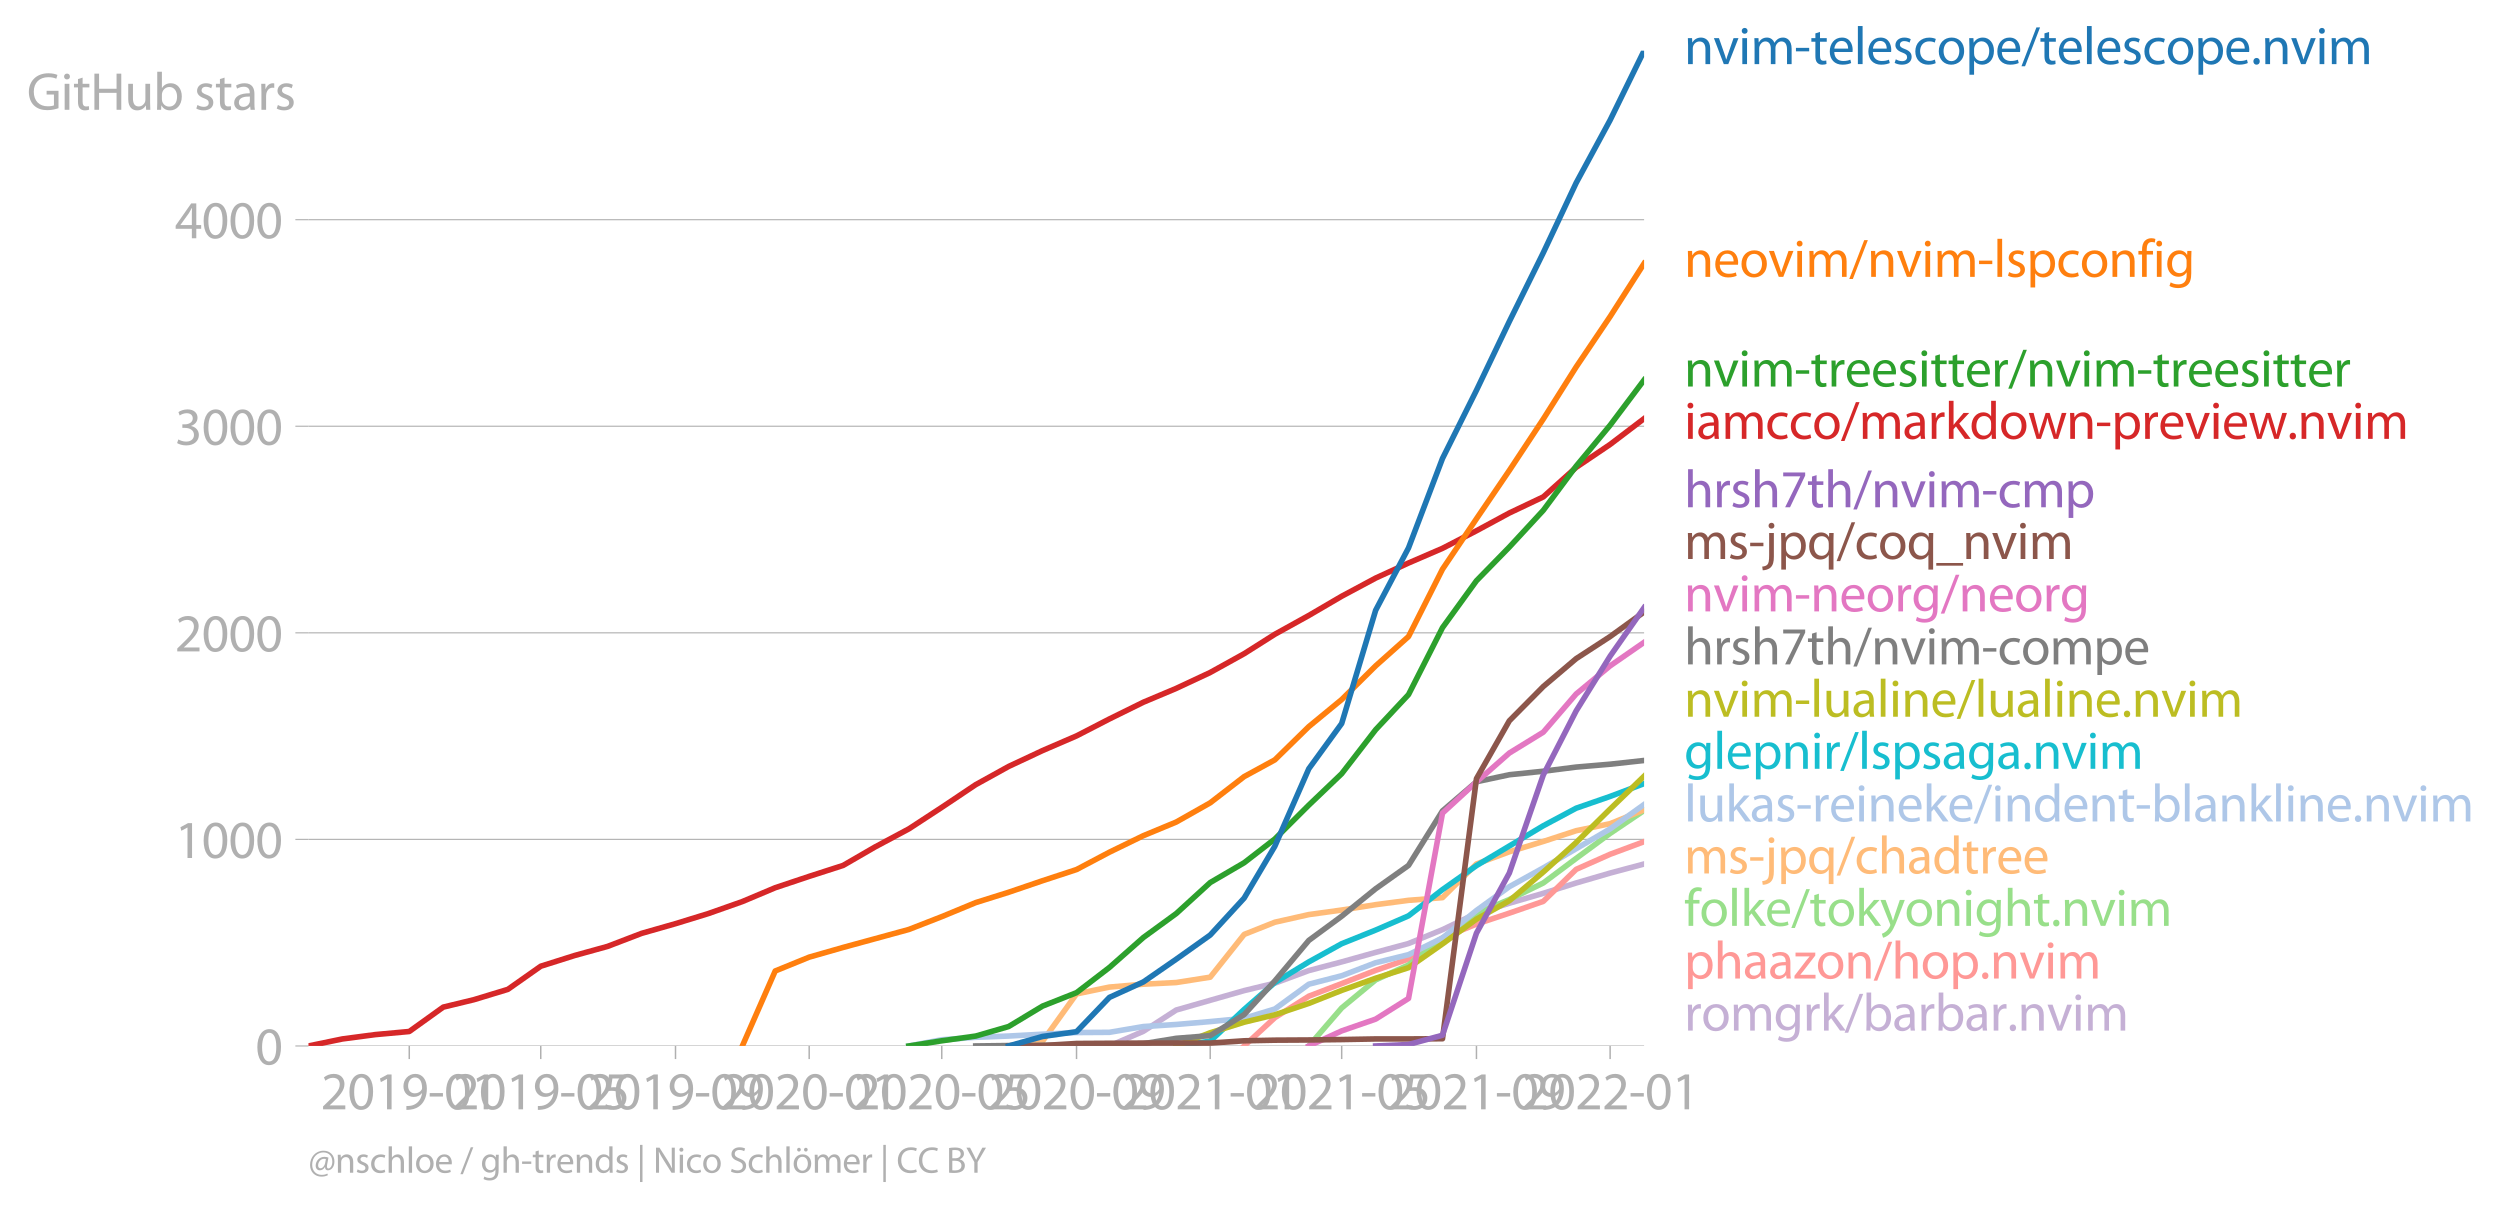 <?xml version="1.0" encoding="utf-8" standalone="no"?>
<!DOCTYPE svg PUBLIC "-//W3C//DTD SVG 1.1//EN"
  "http://www.w3.org/Graphics/SVG/1.1/DTD/svg11.dtd">
<svg xmlns:xlink="http://www.w3.org/1999/xlink" width="668.448pt" height="323.195pt" viewBox="0 0 668.448 323.195" xmlns="http://www.w3.org/2000/svg" version="1.1">
 <defs>
  <style type="text/css">*{stroke-linejoin: round; stroke-linecap: butt}</style>
 </defs>
 <g id="figure_1">
  <g id="patch_1">
   <path d="M 0 323.195 
L 668.448 323.195 
L 668.448 0 
L 0 0 
L 0 323.195 
z
" style="fill: none"/>
  </g>
  <g id="axes_1">
   <g id="patch_2">
    <path d="M 82.476 279.668 
L 439.596 279.668 
L 439.596 13.556 
L 82.476 13.556 
L 82.476 279.668 
z
" style="fill: none"/>
   </g>
   <g id="matplotlib.axis_1">
    <g id="xtick_1">
     <g id="line2d_1">
      <defs>
       <path id="m264165c7fa" d="M 0 0 
L 0 3.5 
" style="stroke: #b0b0b0; stroke-width: 0.4"/>
      </defs>
      <g>
       <use xlink:href="#m264165c7fa" x="109.429" y="279.668" style="fill: #b0b0b0; stroke: #b0b0b0; stroke-width: 0.4"/>
      </g>
     </g>
     <g id="text_1">
      <!-- 2019-01 -->
      <g style="fill: #b0b0b0" transform="translate(85.735 296.608)scale(0.14 -0.14)">
       <defs>
        <path id="MyriadPro-Regular-32" d="M 2944 0 
L 2944 467 
L 1075 467 
L 1075 480 
L 1408 787 
C 2285 1632 2842 2253 2842 3021 
C 2842 3616 2464 4230 1568 4230 
C 1088 4230 678 4051 390 3808 
L 570 3411 
C 762 3571 1075 3763 1453 3763 
C 2074 3763 2278 3373 2278 2950 
C 2272 2323 1792 1786 730 774 
L 288 346 
L 288 0 
L 2944 0 
z
" transform="scale(0.016)"/>
        <path id="MyriadPro-Regular-30" d="M 1677 4230 
C 832 4230 230 3462 230 2067 
C 243 691 794 -70 1606 -70 
C 2528 -70 3053 710 3053 2125 
C 3053 3450 2554 4230 1677 4230 
z
M 1645 3795 
C 2227 3795 2490 3123 2490 2099 
C 2490 1037 2214 365 1638 365 
C 1126 365 794 979 794 2061 
C 794 3194 1152 3795 1645 3795 
z
" transform="scale(0.016)"/>
        <path id="MyriadPro-Regular-31" d="M 1510 0 
L 2054 0 
L 2054 4160 
L 1574 4160 
L 666 3674 
L 774 3245 
L 1498 3635 
L 1510 3635 
L 1510 0 
z
" transform="scale(0.016)"/>
        <path id="MyriadPro-Regular-39" d="M 614 -64 
C 749 -70 928 -64 1133 -32 
C 1581 19 2022 211 2342 525 
C 2752 922 3059 1562 3059 2477 
C 3059 3539 2534 4230 1683 4230 
C 832 4230 262 3539 262 2752 
C 262 2042 742 1478 1491 1478 
C 1907 1478 2240 1645 2470 1926 
L 2490 1926 
C 2413 1434 2214 1069 1939 819 
C 1702 595 1395 461 1069 416 
C 877 397 736 384 614 397 
L 614 -64 
z
M 1638 3802 
C 2227 3802 2490 3258 2490 2547 
C 2490 2458 2470 2394 2438 2342 
C 2291 2093 1997 1907 1619 1907 
C 1133 1907 819 2272 819 2790 
C 819 3379 1158 3802 1632 3802 
L 1638 3802 
z
" transform="scale(0.016)"/>
        <path id="MyriadPro-Regular-2d" d="M 192 1939 
L 192 1523 
L 1773 1523 
L 1773 1939 
L 192 1939 
z
" transform="scale(0.016)"/>
       </defs>
       <use xlink:href="#MyriadPro-Regular-32"/>
       <use xlink:href="#MyriadPro-Regular-30" x="51.3"/>
       <use xlink:href="#MyriadPro-Regular-31" x="102.6"/>
       <use xlink:href="#MyriadPro-Regular-39" x="153.9"/>
       <use xlink:href="#MyriadPro-Regular-2d" x="205.2"/>
       <use xlink:href="#MyriadPro-Regular-30" x="235.9"/>
       <use xlink:href="#MyriadPro-Regular-31" x="287.2"/>
      </g>
     </g>
    </g>
    <g id="xtick_2">
     <g id="line2d_2">
      <g>
       <use xlink:href="#m264165c7fa" x="144.584" y="279.668" style="fill: #b0b0b0; stroke: #b0b0b0; stroke-width: 0.4"/>
      </g>
     </g>
     <g id="text_2">
      <!-- 2019-05 -->
      <g style="fill: #b0b0b0" transform="translate(120.89 296.608)scale(0.14 -0.14)">
       <defs>
        <path id="MyriadPro-Regular-35" d="M 2771 4160 
L 781 4160 
L 512 2163 
C 666 2182 851 2208 1088 2208 
C 1920 2208 2278 1824 2285 1286 
C 2285 730 1830 384 1299 384 
C 922 384 582 512 410 614 
L 269 186 
C 467 58 851 -70 1306 -70 
C 2208 -70 2854 538 2854 1350 
C 2854 1875 2586 2234 2259 2419 
C 2003 2573 1683 2643 1363 2643 
C 1210 2643 1120 2630 1024 2618 
L 1184 3686 
L 2771 3686 
L 2771 4160 
z
" transform="scale(0.016)"/>
       </defs>
       <use xlink:href="#MyriadPro-Regular-32"/>
       <use xlink:href="#MyriadPro-Regular-30" x="51.3"/>
       <use xlink:href="#MyriadPro-Regular-31" x="102.6"/>
       <use xlink:href="#MyriadPro-Regular-39" x="153.9"/>
       <use xlink:href="#MyriadPro-Regular-2d" x="205.2"/>
       <use xlink:href="#MyriadPro-Regular-30" x="235.9"/>
       <use xlink:href="#MyriadPro-Regular-35" x="287.2"/>
      </g>
     </g>
    </g>
    <g id="xtick_3">
     <g id="line2d_3">
      <g>
       <use xlink:href="#m264165c7fa" x="180.618" y="279.668" style="fill: #b0b0b0; stroke: #b0b0b0; stroke-width: 0.4"/>
      </g>
     </g>
     <g id="text_3">
      <!-- 2019-09 -->
      <g style="fill: #b0b0b0" transform="translate(156.924 296.608)scale(0.14 -0.14)">
       <use xlink:href="#MyriadPro-Regular-32"/>
       <use xlink:href="#MyriadPro-Regular-30" x="51.3"/>
       <use xlink:href="#MyriadPro-Regular-31" x="102.6"/>
       <use xlink:href="#MyriadPro-Regular-39" x="153.9"/>
       <use xlink:href="#MyriadPro-Regular-2d" x="205.2"/>
       <use xlink:href="#MyriadPro-Regular-30" x="235.9"/>
       <use xlink:href="#MyriadPro-Regular-39" x="287.2"/>
      </g>
     </g>
    </g>
    <g id="xtick_4">
     <g id="line2d_4">
      <g>
       <use xlink:href="#m264165c7fa" x="216.36" y="279.668" style="fill: #b0b0b0; stroke: #b0b0b0; stroke-width: 0.4"/>
      </g>
     </g>
     <g id="text_4">
      <!-- 2020-01 -->
      <g style="fill: #b0b0b0" transform="translate(192.666 296.608)scale(0.14 -0.14)">
       <use xlink:href="#MyriadPro-Regular-32"/>
       <use xlink:href="#MyriadPro-Regular-30" x="51.3"/>
       <use xlink:href="#MyriadPro-Regular-32" x="102.6"/>
       <use xlink:href="#MyriadPro-Regular-30" x="153.9"/>
       <use xlink:href="#MyriadPro-Regular-2d" x="205.2"/>
       <use xlink:href="#MyriadPro-Regular-30" x="235.9"/>
       <use xlink:href="#MyriadPro-Regular-31" x="287.2"/>
      </g>
     </g>
    </g>
    <g id="xtick_5">
     <g id="line2d_5">
      <g>
       <use xlink:href="#m264165c7fa" x="251.808" y="279.668" style="fill: #b0b0b0; stroke: #b0b0b0; stroke-width: 0.4"/>
      </g>
     </g>
     <g id="text_5">
      <!-- 2020-05 -->
      <g style="fill: #b0b0b0" transform="translate(228.114 296.608)scale(0.14 -0.14)">
       <use xlink:href="#MyriadPro-Regular-32"/>
       <use xlink:href="#MyriadPro-Regular-30" x="51.3"/>
       <use xlink:href="#MyriadPro-Regular-32" x="102.6"/>
       <use xlink:href="#MyriadPro-Regular-30" x="153.9"/>
       <use xlink:href="#MyriadPro-Regular-2d" x="205.2"/>
       <use xlink:href="#MyriadPro-Regular-30" x="235.9"/>
       <use xlink:href="#MyriadPro-Regular-35" x="287.2"/>
      </g>
     </g>
    </g>
    <g id="xtick_6">
     <g id="line2d_6">
      <g>
       <use xlink:href="#m264165c7fa" x="287.842" y="279.668" style="fill: #b0b0b0; stroke: #b0b0b0; stroke-width: 0.4"/>
      </g>
     </g>
     <g id="text_6">
      <!-- 2020-09 -->
      <g style="fill: #b0b0b0" transform="translate(264.148 296.608)scale(0.14 -0.14)">
       <use xlink:href="#MyriadPro-Regular-32"/>
       <use xlink:href="#MyriadPro-Regular-30" x="51.3"/>
       <use xlink:href="#MyriadPro-Regular-32" x="102.6"/>
       <use xlink:href="#MyriadPro-Regular-30" x="153.9"/>
       <use xlink:href="#MyriadPro-Regular-2d" x="205.2"/>
       <use xlink:href="#MyriadPro-Regular-30" x="235.9"/>
       <use xlink:href="#MyriadPro-Regular-39" x="287.2"/>
      </g>
     </g>
    </g>
    <g id="xtick_7">
     <g id="line2d_7">
      <g>
       <use xlink:href="#m264165c7fa" x="323.584" y="279.668" style="fill: #b0b0b0; stroke: #b0b0b0; stroke-width: 0.4"/>
      </g>
     </g>
     <g id="text_7">
      <!-- 2021-01 -->
      <g style="fill: #b0b0b0" transform="translate(299.89 296.608)scale(0.14 -0.14)">
       <use xlink:href="#MyriadPro-Regular-32"/>
       <use xlink:href="#MyriadPro-Regular-30" x="51.3"/>
       <use xlink:href="#MyriadPro-Regular-32" x="102.6"/>
       <use xlink:href="#MyriadPro-Regular-31" x="153.9"/>
       <use xlink:href="#MyriadPro-Regular-2d" x="205.2"/>
       <use xlink:href="#MyriadPro-Regular-30" x="235.9"/>
       <use xlink:href="#MyriadPro-Regular-31" x="287.2"/>
      </g>
     </g>
    </g>
    <g id="xtick_8">
     <g id="line2d_8">
      <g>
       <use xlink:href="#m264165c7fa" x="358.739" y="279.668" style="fill: #b0b0b0; stroke: #b0b0b0; stroke-width: 0.4"/>
      </g>
     </g>
     <g id="text_8">
      <!-- 2021-05 -->
      <g style="fill: #b0b0b0" transform="translate(335.045 296.608)scale(0.14 -0.14)">
       <use xlink:href="#MyriadPro-Regular-32"/>
       <use xlink:href="#MyriadPro-Regular-30" x="51.3"/>
       <use xlink:href="#MyriadPro-Regular-32" x="102.6"/>
       <use xlink:href="#MyriadPro-Regular-31" x="153.9"/>
       <use xlink:href="#MyriadPro-Regular-2d" x="205.2"/>
       <use xlink:href="#MyriadPro-Regular-30" x="235.9"/>
       <use xlink:href="#MyriadPro-Regular-35" x="287.2"/>
      </g>
     </g>
    </g>
    <g id="xtick_9">
     <g id="line2d_9">
      <g>
       <use xlink:href="#m264165c7fa" x="394.773" y="279.668" style="fill: #b0b0b0; stroke: #b0b0b0; stroke-width: 0.4"/>
      </g>
     </g>
     <g id="text_9">
      <!-- 2021-09 -->
      <g style="fill: #b0b0b0" transform="translate(371.079 296.608)scale(0.14 -0.14)">
       <use xlink:href="#MyriadPro-Regular-32"/>
       <use xlink:href="#MyriadPro-Regular-30" x="51.3"/>
       <use xlink:href="#MyriadPro-Regular-32" x="102.6"/>
       <use xlink:href="#MyriadPro-Regular-31" x="153.9"/>
       <use xlink:href="#MyriadPro-Regular-2d" x="205.2"/>
       <use xlink:href="#MyriadPro-Regular-30" x="235.9"/>
       <use xlink:href="#MyriadPro-Regular-39" x="287.2"/>
      </g>
     </g>
    </g>
    <g id="xtick_10">
     <g id="line2d_10">
      <g>
       <use xlink:href="#m264165c7fa" x="430.514" y="279.668" style="fill: #b0b0b0; stroke: #b0b0b0; stroke-width: 0.4"/>
      </g>
     </g>
     <g id="text_10">
      <!-- 2022-01 -->
      <g style="fill: #b0b0b0" transform="translate(406.821 296.608)scale(0.14 -0.14)">
       <use xlink:href="#MyriadPro-Regular-32"/>
       <use xlink:href="#MyriadPro-Regular-30" x="51.3"/>
       <use xlink:href="#MyriadPro-Regular-32" x="102.6"/>
       <use xlink:href="#MyriadPro-Regular-32" x="153.9"/>
       <use xlink:href="#MyriadPro-Regular-2d" x="205.2"/>
       <use xlink:href="#MyriadPro-Regular-30" x="235.9"/>
       <use xlink:href="#MyriadPro-Regular-31" x="287.2"/>
      </g>
     </g>
    </g>
   </g>
   <g id="matplotlib.axis_2">
    <g id="ytick_1">
     <g id="line2d_11">
      <path d="M 82.476 279.668 
L 439.596 279.668 
" clip-path="url(#p4c26567d13)" style="fill: none; stroke: #b0b0b0; stroke-width: 0.3; stroke-linecap: square"/>
     </g>
     <g id="line2d_12">
      <defs>
       <path id="m3cb95e23ea" d="M 0 0 
L -3.5 0 
" style="stroke: #b0b0b0; stroke-width: 0.3"/>
      </defs>
      <g>
       <use xlink:href="#m3cb95e23ea" x="82.476" y="279.668" style="fill: #b0b0b0; stroke: #b0b0b0; stroke-width: 0.3"/>
      </g>
     </g>
     <g id="text_11">
      <!-- 0 -->
      <g style="fill: #b0b0b0" transform="translate(68.295 284.638)scale(0.14 -0.14)">
       <use xlink:href="#MyriadPro-Regular-30"/>
      </g>
     </g>
    </g>
    <g id="ytick_2">
     <g id="line2d_13">
      <path d="M 82.476 224.435 
L 439.596 224.435 
" clip-path="url(#p4c26567d13)" style="fill: none; stroke: #b0b0b0; stroke-width: 0.3; stroke-linecap: square"/>
     </g>
     <g id="line2d_14">
      <g>
       <use xlink:href="#m3cb95e23ea" x="82.476" y="224.435" style="fill: #b0b0b0; stroke: #b0b0b0; stroke-width: 0.3"/>
      </g>
     </g>
     <g id="text_12">
      <!-- 1000 -->
      <g style="fill: #b0b0b0" transform="translate(46.75 229.405)scale(0.14 -0.14)">
       <use xlink:href="#MyriadPro-Regular-31"/>
       <use xlink:href="#MyriadPro-Regular-30" x="51.3"/>
       <use xlink:href="#MyriadPro-Regular-30" x="102.6"/>
       <use xlink:href="#MyriadPro-Regular-30" x="153.9"/>
      </g>
     </g>
    </g>
    <g id="ytick_3">
     <g id="line2d_15">
      <path d="M 82.476 169.202 
L 439.596 169.202 
" clip-path="url(#p4c26567d13)" style="fill: none; stroke: #b0b0b0; stroke-width: 0.3; stroke-linecap: square"/>
     </g>
     <g id="line2d_16">
      <g>
       <use xlink:href="#m3cb95e23ea" x="82.476" y="169.202" style="fill: #b0b0b0; stroke: #b0b0b0; stroke-width: 0.3"/>
      </g>
     </g>
     <g id="text_13">
      <!-- 2000 -->
      <g style="fill: #b0b0b0" transform="translate(46.75 174.172)scale(0.14 -0.14)">
       <use xlink:href="#MyriadPro-Regular-32"/>
       <use xlink:href="#MyriadPro-Regular-30" x="51.3"/>
       <use xlink:href="#MyriadPro-Regular-30" x="102.6"/>
       <use xlink:href="#MyriadPro-Regular-30" x="153.9"/>
      </g>
     </g>
    </g>
    <g id="ytick_4">
     <g id="line2d_17">
      <path d="M 82.476 113.969 
L 439.596 113.969 
" clip-path="url(#p4c26567d13)" style="fill: none; stroke: #b0b0b0; stroke-width: 0.3; stroke-linecap: square"/>
     </g>
     <g id="line2d_18">
      <g>
       <use xlink:href="#m3cb95e23ea" x="82.476" y="113.969" style="fill: #b0b0b0; stroke: #b0b0b0; stroke-width: 0.3"/>
      </g>
     </g>
     <g id="text_14">
      <!-- 3000 -->
      <g style="fill: #b0b0b0" transform="translate(46.75 118.939)scale(0.14 -0.14)">
       <defs>
        <path id="MyriadPro-Regular-33" d="M 269 211 
C 474 77 883 -70 1350 -70 
C 2349 -70 2867 512 2867 1178 
C 2867 1760 2451 2144 1939 2246 
L 1939 2259 
C 2451 2445 2707 2810 2707 3238 
C 2707 3744 2336 4230 1517 4230 
C 1069 4230 646 4070 429 3910 
L 576 3501 
C 755 3629 1075 3776 1408 3776 
C 1926 3776 2138 3482 2138 3149 
C 2138 2656 1619 2445 1210 2445 
L 896 2445 
L 896 2022 
L 1210 2022 
C 1754 2022 2278 1773 2285 1190 
C 2291 845 2067 384 1344 384 
C 954 384 582 544 422 646 
L 269 211 
z
" transform="scale(0.016)"/>
       </defs>
       <use xlink:href="#MyriadPro-Regular-33"/>
       <use xlink:href="#MyriadPro-Regular-30" x="51.3"/>
       <use xlink:href="#MyriadPro-Regular-30" x="102.6"/>
       <use xlink:href="#MyriadPro-Regular-30" x="153.9"/>
      </g>
     </g>
    </g>
    <g id="ytick_5">
     <g id="line2d_19">
      <path d="M 82.476 58.736 
L 439.596 58.736 
" clip-path="url(#p4c26567d13)" style="fill: none; stroke: #b0b0b0; stroke-width: 0.3; stroke-linecap: square"/>
     </g>
     <g id="line2d_20">
      <g>
       <use xlink:href="#m3cb95e23ea" x="82.476" y="58.736" style="fill: #b0b0b0; stroke: #b0b0b0; stroke-width: 0.3"/>
      </g>
     </g>
     <g id="text_15">
      <!-- 4000 -->
      <g style="fill: #b0b0b0" transform="translate(46.75 63.706)scale(0.14 -0.14)">
       <defs>
        <path id="MyriadPro-Regular-34" d="M 2560 0 
L 2560 1133 
L 3142 1133 
L 3142 1574 
L 2560 1574 
L 2560 4160 
L 1952 4160 
L 96 1504 
L 96 1133 
L 2029 1133 
L 2029 0 
L 2560 0 
z
M 666 1574 
L 666 1587 
L 1683 3002 
C 1798 3194 1901 3373 2029 3616 
L 2048 3616 
C 2035 3398 2029 3181 2029 2963 
L 2029 1574 
L 666 1574 
z
" transform="scale(0.016)"/>
       </defs>
       <use xlink:href="#MyriadPro-Regular-34"/>
       <use xlink:href="#MyriadPro-Regular-30" x="51.3"/>
       <use xlink:href="#MyriadPro-Regular-30" x="102.6"/>
       <use xlink:href="#MyriadPro-Regular-30" x="153.9"/>
      </g>
     </g>
    </g>
    <g id="text_16">
     <!-- GitHub stars -->
     <g style="fill: #b0b0b0" transform="translate(7.2 29.354)scale(0.14 -0.14)">
      <defs>
       <path id="MyriadPro-Regular-47" d="M 3770 2266 
L 2349 2266 
L 2349 1818 
L 3226 1818 
L 3226 531 
C 3098 467 2848 416 2483 416 
C 1478 416 819 1062 819 2157 
C 819 3238 1504 3891 2554 3891 
C 2989 3891 3277 3808 3507 3706 
L 3642 4160 
C 3456 4250 3066 4358 2566 4358 
C 1120 4358 237 3418 230 2131 
C 230 1459 461 883 832 525 
C 1254 122 1792 -45 2445 -45 
C 3027 -45 3520 102 3770 192 
L 3770 2266 
z
" transform="scale(0.016)"/>
       <path id="MyriadPro-Regular-69" d="M 1030 0 
L 1030 3098 
L 467 3098 
L 467 0 
L 1030 0 
z
M 749 4320 
C 544 4320 397 4166 397 3968 
C 397 3776 538 3622 736 3622 
C 960 3622 1101 3776 1094 3968 
C 1094 4166 960 4320 749 4320 
z
" transform="scale(0.016)"/>
       <path id="MyriadPro-Regular-74" d="M 595 3667 
L 595 3098 
L 115 3098 
L 115 2669 
L 595 2669 
L 595 979 
C 595 614 653 339 813 173 
C 947 19 1158 -70 1421 -70 
C 1638 -70 1811 -32 1920 13 
L 1894 435 
C 1811 410 1722 397 1568 397 
C 1254 397 1146 614 1146 998 
L 1146 2669 
L 1952 2669 
L 1952 3098 
L 1146 3098 
L 1146 3840 
L 595 3667 
z
" transform="scale(0.016)"/>
       <path id="MyriadPro-Regular-48" d="M 486 4314 
L 486 0 
L 1043 0 
L 1043 2022 
L 3130 2022 
L 3130 0 
L 3693 0 
L 3693 4314 
L 3130 4314 
L 3130 2509 
L 1043 2509 
L 1043 4314 
L 486 4314 
z
" transform="scale(0.016)"/>
       <path id="MyriadPro-Regular-75" d="M 3059 3098 
L 2496 3098 
L 2496 1197 
C 2496 1094 2477 992 2445 909 
C 2342 659 2080 397 1702 397 
C 1190 397 1011 794 1011 1382 
L 1011 3098 
L 448 3098 
L 448 1286 
C 448 198 1030 -70 1517 -70 
C 2067 -70 2394 256 2541 506 
L 2554 506 
L 2586 0 
L 3085 0 
C 3066 243 3059 525 3059 845 
L 3059 3098 
z
" transform="scale(0.016)"/>
       <path id="MyriadPro-Regular-62" d="M 467 800 
C 467 525 454 211 442 0 
L 928 0 
L 954 512 
L 973 512 
C 1203 102 1562 -70 2010 -70 
C 2701 -70 3398 480 3398 1587 
C 3405 2528 2861 3168 2093 3168 
C 1594 3168 1235 2944 1037 2598 
L 1024 2598 
L 1024 4544 
L 467 4544 
L 467 800 
z
M 1024 1798 
C 1024 1888 1043 1965 1056 2029 
C 1171 2458 1530 2720 1914 2720 
C 2515 2720 2835 2189 2835 1568 
C 2835 858 2483 378 1894 378 
C 1485 378 1158 646 1050 1037 
C 1037 1101 1024 1171 1024 1242 
L 1024 1798 
z
" transform="scale(0.016)"/>
       <path id="MyriadPro-Regular-20" transform="scale(0.016)"/>
       <path id="MyriadPro-Regular-73" d="M 250 147 
C 467 19 781 -70 1120 -70 
C 1856 -70 2278 320 2278 864 
C 2278 1325 2003 1594 1466 1798 
C 1062 1952 877 2067 877 2323 
C 877 2554 1062 2746 1395 2746 
C 1683 2746 1907 2643 2029 2566 
L 2170 2976 
C 1997 3078 1722 3168 1408 3168 
C 742 3168 339 2758 339 2259 
C 339 1888 602 1581 1158 1382 
C 1574 1229 1734 1082 1734 813 
C 1734 557 1542 352 1133 352 
C 851 352 557 467 390 576 
L 250 147 
z
" transform="scale(0.016)"/>
       <path id="MyriadPro-Regular-61" d="M 2643 1901 
C 2643 2522 2413 3168 1466 3168 
C 1075 3168 704 3059 448 2893 
L 576 2522 
C 794 2662 1094 2752 1382 2752 
C 2016 2752 2086 2291 2086 2035 
L 2086 1971 
C 890 1978 224 1568 224 819 
C 224 371 544 -70 1171 -70 
C 1613 -70 1946 147 2118 390 
L 2138 390 
L 2182 0 
L 2694 0 
C 2656 211 2643 474 2643 742 
L 2643 1901 
z
M 2099 1043 
C 2099 986 2086 922 2067 864 
C 1978 602 1722 346 1318 346 
C 1030 346 787 518 787 883 
C 787 1485 1485 1594 2099 1581 
L 2099 1043 
z
" transform="scale(0.016)"/>
       <path id="MyriadPro-Regular-72" d="M 467 0 
L 1024 0 
L 1024 1651 
C 1024 1747 1037 1837 1050 1914 
C 1126 2336 1408 2637 1805 2637 
C 1882 2637 1939 2630 1997 2618 
L 1997 3149 
C 1946 3162 1901 3168 1837 3168 
C 1459 3168 1120 2906 979 2490 
L 954 2490 
L 934 3098 
L 442 3098 
C 461 2810 467 2496 467 2131 
L 467 0 
z
" transform="scale(0.016)"/>
      </defs>
      <use xlink:href="#MyriadPro-Regular-47"/>
      <use xlink:href="#MyriadPro-Regular-69" x="64.6"/>
      <use xlink:href="#MyriadPro-Regular-74" x="88"/>
      <use xlink:href="#MyriadPro-Regular-48" x="121.1"/>
      <use xlink:href="#MyriadPro-Regular-75" x="186.3"/>
      <use xlink:href="#MyriadPro-Regular-62" x="241.4"/>
      <use xlink:href="#MyriadPro-Regular-20" x="298.3"/>
      <use xlink:href="#MyriadPro-Regular-73" x="319.5"/>
      <use xlink:href="#MyriadPro-Regular-74" x="359.1"/>
      <use xlink:href="#MyriadPro-Regular-61" x="392.2"/>
      <use xlink:href="#MyriadPro-Regular-72" x="440.4"/>
      <use xlink:href="#MyriadPro-Regular-73" x="473.1"/>
     </g>
    </g>
   </g>
   <g id="line2d_21">
    <path d="M 296.631 279.668 
L 305.713 275.746 
L 314.502 270.057 
L 323.584 267.461 
L 332.665 264.865 
L 340.868 262.877 
L 349.95 259.508 
L 358.739 257.188 
L 367.821 254.647 
L 376.61 252.272 
L 385.691 248.572 
L 394.773 244.208 
L 403.562 241.502 
L 412.644 238.851 
L 421.433 236.089 
L 430.514 233.438 
L 439.596 231.008 
" clip-path="url(#p4c26567d13)" style="fill: none; stroke: #c5b0d5; stroke-width: 1.5; stroke-linecap: square"/>
   </g>
   <g id="line2d_22">
    <path d="M 332.665 279.668 
L 340.868 272.101 
L 349.95 266.357 
L 358.739 262.987 
L 367.821 259.453 
L 376.61 256.415 
L 385.691 250.781 
L 394.773 247.08 
L 403.562 244.153 
L 412.644 241.005 
L 421.433 232.444 
L 430.514 228.412 
L 439.596 225.042 
" clip-path="url(#p4c26567d13)" style="fill: none; stroke: #ff9896; stroke-width: 1.5; stroke-linecap: square"/>
   </g>
   <g id="line2d_23">
    <path d="M 349.95 279.668 
L 358.739 269.505 
L 367.821 261.993 
L 376.61 258.016 
L 385.691 250.891 
L 394.773 244.208 
L 403.562 240.508 
L 412.644 236.089 
L 421.433 229.516 
L 430.514 222.833 
L 439.596 216.702 
" clip-path="url(#p4c26567d13)" style="fill: none; stroke: #98df8a; stroke-width: 1.5; stroke-linecap: square"/>
   </g>
   <g id="text_17">
    <!-- nvim-telescope/telescope.nvim -->
    <g style="fill: #1f77b4" transform="translate(450.31 17.14)scale(0.14 -0.14)">
     <defs>
      <path id="MyriadPro-Regular-6e" d="M 467 0 
L 1030 0 
L 1030 1862 
C 1030 1958 1043 2054 1069 2125 
C 1165 2438 1453 2701 1824 2701 
C 2355 2701 2541 2285 2541 1786 
L 2541 0 
L 3104 0 
L 3104 1850 
C 3104 2912 2438 3168 2010 3168 
C 1498 3168 1139 2880 986 2586 
L 973 2586 
L 941 3098 
L 442 3098 
C 461 2842 467 2579 467 2259 
L 467 0 
z
" transform="scale(0.016)"/>
      <path id="MyriadPro-Regular-76" d="M 83 3098 
L 1261 0 
L 1798 0 
L 3014 3098 
L 2426 3098 
L 1824 1357 
C 1722 1075 1632 819 1562 563 
L 1542 563 
C 1478 819 1395 1075 1293 1357 
L 685 3098 
L 83 3098 
z
" transform="scale(0.016)"/>
      <path id="MyriadPro-Regular-6d" d="M 467 0 
L 1018 0 
L 1018 1869 
C 1018 1965 1030 2061 1062 2144 
C 1152 2426 1408 2707 1760 2707 
C 2189 2707 2406 2349 2406 1856 
L 2406 0 
L 2957 0 
L 2957 1914 
C 2957 2016 2976 2118 3002 2195 
C 3098 2470 3347 2707 3667 2707 
C 4122 2707 4339 2349 4339 1754 
L 4339 0 
L 4890 0 
L 4890 1824 
C 4890 2899 4282 3168 3872 3168 
C 3578 3168 3373 3091 3187 2950 
C 3059 2854 2938 2720 2842 2547 
L 2829 2547 
C 2694 2912 2374 3168 1952 3168 
C 1440 3168 1152 2893 979 2598 
L 960 2598 
L 934 3098 
L 442 3098 
C 461 2842 467 2579 467 2259 
L 467 0 
z
" transform="scale(0.016)"/>
      <path id="MyriadPro-Regular-65" d="M 2957 1446 
C 2963 1504 2976 1594 2976 1709 
C 2976 2278 2707 3168 1696 3168 
C 794 3168 243 2432 243 1498 
C 243 563 813 -70 1766 -70 
C 2259 -70 2598 38 2797 128 
L 2701 531 
C 2490 442 2246 371 1843 371 
C 1280 371 794 685 781 1446 
L 2957 1446 
z
M 787 1850 
C 832 2240 1082 2765 1651 2765 
C 2285 2765 2438 2208 2432 1850 
L 787 1850 
z
" transform="scale(0.016)"/>
      <path id="MyriadPro-Regular-6c" d="M 467 0 
L 1030 0 
L 1030 4544 
L 467 4544 
L 467 0 
z
" transform="scale(0.016)"/>
      <path id="MyriadPro-Regular-63" d="M 2579 538 
C 2419 467 2208 384 1888 384 
C 1274 384 813 826 813 1542 
C 813 2189 1197 2714 1907 2714 
C 2214 2714 2426 2643 2560 2566 
L 2688 3002 
C 2534 3078 2240 3162 1907 3162 
C 896 3162 243 2470 243 1517 
C 243 570 851 -70 1786 -70 
C 2202 -70 2528 38 2675 115 
L 2579 538 
z
" transform="scale(0.016)"/>
      <path id="MyriadPro-Regular-6f" d="M 1779 3168 
C 922 3168 243 2560 243 1523 
C 243 544 890 -70 1728 -70 
C 2477 -70 3270 429 3270 1574 
C 3270 2522 2669 3168 1779 3168 
z
M 1766 2746 
C 2432 2746 2694 2080 2694 1555 
C 2694 858 2291 352 1754 352 
C 1203 352 813 864 813 1542 
C 813 2131 1101 2746 1766 2746 
z
" transform="scale(0.016)"/>
      <path id="MyriadPro-Regular-70" d="M 467 -1267 
L 1024 -1267 
L 1024 416 
L 1037 416 
C 1222 109 1581 -70 1990 -70 
C 2720 -70 3398 480 3398 1594 
C 3398 2534 2835 3168 2086 3168 
C 1581 3168 1216 2944 986 2566 
L 973 2566 
L 947 3098 
L 442 3098 
C 454 2803 467 2483 467 2086 
L 467 -1267 
z
M 1024 1792 
C 1024 1869 1043 1952 1062 2022 
C 1171 2445 1530 2720 1914 2720 
C 2509 2720 2835 2189 2835 1568 
C 2835 858 2490 371 1894 371 
C 1491 371 1152 640 1050 1030 
C 1037 1101 1024 1178 1024 1261 
L 1024 1792 
z
" transform="scale(0.016)"/>
      <path id="MyriadPro-Regular-2f" d="M 422 -256 
L 2214 4384 
L 1779 4384 
L -6 -256 
L 422 -256 
z
" transform="scale(0.016)"/>
      <path id="MyriadPro-Regular-2e" d="M 710 -70 
C 947 -70 1094 102 1094 333 
C 1094 570 941 736 717 736 
C 493 736 333 570 333 333 
C 333 102 486 -70 704 -70 
L 710 -70 
z
" transform="scale(0.016)"/>
     </defs>
     <use xlink:href="#MyriadPro-Regular-6e"/>
     <use xlink:href="#MyriadPro-Regular-76" x="55.5"/>
     <use xlink:href="#MyriadPro-Regular-69" x="103.6"/>
     <use xlink:href="#MyriadPro-Regular-6d" x="127"/>
     <use xlink:href="#MyriadPro-Regular-2d" x="210.4"/>
     <use xlink:href="#MyriadPro-Regular-74" x="241.1"/>
     <use xlink:href="#MyriadPro-Regular-65" x="274.2"/>
     <use xlink:href="#MyriadPro-Regular-6c" x="324.3"/>
     <use xlink:href="#MyriadPro-Regular-65" x="347.9"/>
     <use xlink:href="#MyriadPro-Regular-73" x="398"/>
     <use xlink:href="#MyriadPro-Regular-63" x="437.6"/>
     <use xlink:href="#MyriadPro-Regular-6f" x="482.4"/>
     <use xlink:href="#MyriadPro-Regular-70" x="537.3"/>
     <use xlink:href="#MyriadPro-Regular-65" x="594.2"/>
     <use xlink:href="#MyriadPro-Regular-2f" x="644.3"/>
     <use xlink:href="#MyriadPro-Regular-74" x="678.6"/>
     <use xlink:href="#MyriadPro-Regular-65" x="711.7"/>
     <use xlink:href="#MyriadPro-Regular-6c" x="761.8"/>
     <use xlink:href="#MyriadPro-Regular-65" x="785.4"/>
     <use xlink:href="#MyriadPro-Regular-73" x="835.5"/>
     <use xlink:href="#MyriadPro-Regular-63" x="875.1"/>
     <use xlink:href="#MyriadPro-Regular-6f" x="919.9"/>
     <use xlink:href="#MyriadPro-Regular-70" x="974.8"/>
     <use xlink:href="#MyriadPro-Regular-65" x="1031.7"/>
     <use xlink:href="#MyriadPro-Regular-2e" x="1081.8"/>
     <use xlink:href="#MyriadPro-Regular-6e" x="1102.5"/>
     <use xlink:href="#MyriadPro-Regular-76" x="1158"/>
     <use xlink:href="#MyriadPro-Regular-69" x="1206.1"/>
     <use xlink:href="#MyriadPro-Regular-6d" x="1229.5"/>
    </g>
   </g>
   <g id="text_18">
    <!-- neovim/nvim-lspconfig -->
    <g style="fill: #ff7f0e" transform="translate(450.31 74.029)scale(0.14 -0.14)">
     <defs>
      <path id="MyriadPro-Regular-66" d="M 1082 0 
L 1082 2669 
L 1830 2669 
L 1830 3098 
L 1082 3098 
L 1082 3264 
C 1082 3738 1203 4160 1683 4160 
C 1843 4160 1958 4128 2042 4090 
L 2118 4525 
C 2010 4570 1837 4614 1638 4614 
C 1376 4614 1094 4531 883 4326 
C 621 4077 525 3680 525 3245 
L 525 3098 
L 90 3098 
L 90 2669 
L 525 2669 
L 525 0 
L 1082 0 
z
" transform="scale(0.016)"/>
      <path id="MyriadPro-Regular-67" d="M 3110 2246 
C 3110 2624 3123 2874 3136 3098 
L 2643 3098 
L 2618 2630 
L 2605 2630 
C 2470 2886 2176 3168 1638 3168 
C 928 3168 243 2573 243 1523 
C 243 666 794 13 1562 13 
C 2042 13 2374 243 2547 531 
L 2560 531 
L 2560 186 
C 2560 -595 2138 -896 1562 -896 
C 1178 -896 858 -781 653 -653 
L 512 -1082 
C 762 -1248 1171 -1338 1542 -1338 
C 1933 -1338 2368 -1248 2669 -966 
C 2970 -698 3110 -262 3110 448 
L 3110 2246 
z
M 2554 1318 
C 2554 1222 2541 1114 2509 1018 
C 2387 659 2074 442 1728 442 
C 1120 442 813 947 813 1555 
C 813 2272 1197 2726 1734 2726 
C 2144 2726 2419 2458 2522 2131 
C 2547 2054 2554 1971 2554 1875 
L 2554 1318 
z
" transform="scale(0.016)"/>
     </defs>
     <use xlink:href="#MyriadPro-Regular-6e"/>
     <use xlink:href="#MyriadPro-Regular-65" x="55.5"/>
     <use xlink:href="#MyriadPro-Regular-6f" x="105.6"/>
     <use xlink:href="#MyriadPro-Regular-76" x="160.5"/>
     <use xlink:href="#MyriadPro-Regular-69" x="208.6"/>
     <use xlink:href="#MyriadPro-Regular-6d" x="232"/>
     <use xlink:href="#MyriadPro-Regular-2f" x="315.4"/>
     <use xlink:href="#MyriadPro-Regular-6e" x="349.7"/>
     <use xlink:href="#MyriadPro-Regular-76" x="405.2"/>
     <use xlink:href="#MyriadPro-Regular-69" x="453.3"/>
     <use xlink:href="#MyriadPro-Regular-6d" x="476.7"/>
     <use xlink:href="#MyriadPro-Regular-2d" x="560.1"/>
     <use xlink:href="#MyriadPro-Regular-6c" x="590.8"/>
     <use xlink:href="#MyriadPro-Regular-73" x="614.4"/>
     <use xlink:href="#MyriadPro-Regular-70" x="654"/>
     <use xlink:href="#MyriadPro-Regular-63" x="710.9"/>
     <use xlink:href="#MyriadPro-Regular-6f" x="755.7"/>
     <use xlink:href="#MyriadPro-Regular-6e" x="810.6"/>
     <use xlink:href="#MyriadPro-Regular-66" x="866.1"/>
     <use xlink:href="#MyriadPro-Regular-69" x="895.3"/>
     <use xlink:href="#MyriadPro-Regular-67" x="918.7"/>
    </g>
   </g>
   <g id="text_19">
    <!-- nvim-treesitter/nvim-treesitter -->
    <g style="fill: #2ca02c" transform="translate(450.31 103.345)scale(0.14 -0.14)">
     <use xlink:href="#MyriadPro-Regular-6e"/>
     <use xlink:href="#MyriadPro-Regular-76" x="55.5"/>
     <use xlink:href="#MyriadPro-Regular-69" x="103.6"/>
     <use xlink:href="#MyriadPro-Regular-6d" x="127"/>
     <use xlink:href="#MyriadPro-Regular-2d" x="210.4"/>
     <use xlink:href="#MyriadPro-Regular-74" x="241.1"/>
     <use xlink:href="#MyriadPro-Regular-72" x="274.2"/>
     <use xlink:href="#MyriadPro-Regular-65" x="306.9"/>
     <use xlink:href="#MyriadPro-Regular-65" x="357"/>
     <use xlink:href="#MyriadPro-Regular-73" x="407.1"/>
     <use xlink:href="#MyriadPro-Regular-69" x="446.7"/>
     <use xlink:href="#MyriadPro-Regular-74" x="470.1"/>
     <use xlink:href="#MyriadPro-Regular-74" x="503.2"/>
     <use xlink:href="#MyriadPro-Regular-65" x="536.3"/>
     <use xlink:href="#MyriadPro-Regular-72" x="586.4"/>
     <use xlink:href="#MyriadPro-Regular-2f" x="619.1"/>
     <use xlink:href="#MyriadPro-Regular-6e" x="653.4"/>
     <use xlink:href="#MyriadPro-Regular-76" x="708.9"/>
     <use xlink:href="#MyriadPro-Regular-69" x="757"/>
     <use xlink:href="#MyriadPro-Regular-6d" x="780.4"/>
     <use xlink:href="#MyriadPro-Regular-2d" x="863.8"/>
     <use xlink:href="#MyriadPro-Regular-74" x="894.5"/>
     <use xlink:href="#MyriadPro-Regular-72" x="927.6"/>
     <use xlink:href="#MyriadPro-Regular-65" x="960.3"/>
     <use xlink:href="#MyriadPro-Regular-65" x="1010.4"/>
     <use xlink:href="#MyriadPro-Regular-73" x="1060.5"/>
     <use xlink:href="#MyriadPro-Regular-69" x="1100.1"/>
     <use xlink:href="#MyriadPro-Regular-74" x="1123.5"/>
     <use xlink:href="#MyriadPro-Regular-74" x="1156.6"/>
     <use xlink:href="#MyriadPro-Regular-65" x="1189.7"/>
     <use xlink:href="#MyriadPro-Regular-72" x="1239.8"/>
    </g>
   </g>
   <g id="text_20">
    <!-- iamcco/markdown-preview.nvim -->
    <g style="fill: #d62728" transform="translate(450.31 117.345)scale(0.14 -0.14)">
     <defs>
      <path id="MyriadPro-Regular-6b" d="M 1024 4544 
L 467 4544 
L 467 0 
L 1024 0 
L 1024 1165 
L 1312 1485 
L 2381 0 
L 3066 0 
L 1702 1824 
L 2899 3098 
L 2221 3098 
L 1312 2029 
C 1222 1920 1114 1786 1037 1677 
L 1024 1677 
L 1024 4544 
z
" transform="scale(0.016)"/>
      <path id="MyriadPro-Regular-64" d="M 2579 4544 
L 2579 2694 
L 2566 2694 
C 2426 2944 2106 3168 1632 3168 
C 877 3168 237 2534 243 1504 
C 243 563 819 -70 1568 -70 
C 2074 -70 2451 192 2624 538 
L 2637 538 
L 2662 0 
L 3168 0 
C 3149 211 3142 525 3142 800 
L 3142 4544 
L 2579 4544 
z
M 2579 1299 
C 2579 1210 2573 1133 2554 1056 
C 2451 634 2106 384 1728 384 
C 1120 384 813 902 813 1530 
C 813 2214 1158 2726 1741 2726 
C 2163 2726 2470 2432 2554 2074 
C 2573 2003 2579 1907 2579 1837 
L 2579 1299 
z
" transform="scale(0.016)"/>
      <path id="MyriadPro-Regular-77" d="M 115 3098 
L 1050 0 
L 1562 0 
L 2061 1472 
C 2170 1805 2266 2125 2342 2496 
L 2355 2496 
C 2432 2131 2522 1824 2630 1478 
L 3104 0 
L 3616 0 
L 4614 3098 
L 4058 3098 
L 3616 1542 
C 3514 1178 3430 851 3379 538 
L 3360 538 
C 3290 851 3200 1178 3085 1549 
L 2605 3098 
L 2131 3098 
L 1626 1523 
C 1523 1184 1421 851 1350 538 
L 1331 538 
C 1274 858 1190 1178 1101 1523 
L 691 3098 
L 115 3098 
z
" transform="scale(0.016)"/>
     </defs>
     <use xlink:href="#MyriadPro-Regular-69"/>
     <use xlink:href="#MyriadPro-Regular-61" x="23.4"/>
     <use xlink:href="#MyriadPro-Regular-6d" x="71.6"/>
     <use xlink:href="#MyriadPro-Regular-63" x="155"/>
     <use xlink:href="#MyriadPro-Regular-63" x="199.8"/>
     <use xlink:href="#MyriadPro-Regular-6f" x="244.6"/>
     <use xlink:href="#MyriadPro-Regular-2f" x="299.5"/>
     <use xlink:href="#MyriadPro-Regular-6d" x="333.8"/>
     <use xlink:href="#MyriadPro-Regular-61" x="417.2"/>
     <use xlink:href="#MyriadPro-Regular-72" x="465.4"/>
     <use xlink:href="#MyriadPro-Regular-6b" x="498.1"/>
     <use xlink:href="#MyriadPro-Regular-64" x="545"/>
     <use xlink:href="#MyriadPro-Regular-6f" x="601.4"/>
     <use xlink:href="#MyriadPro-Regular-77" x="656.3"/>
     <use xlink:href="#MyriadPro-Regular-6e" x="729.9"/>
     <use xlink:href="#MyriadPro-Regular-2d" x="785.4"/>
     <use xlink:href="#MyriadPro-Regular-70" x="816.1"/>
     <use xlink:href="#MyriadPro-Regular-72" x="873"/>
     <use xlink:href="#MyriadPro-Regular-65" x="905.7"/>
     <use xlink:href="#MyriadPro-Regular-76" x="955.8"/>
     <use xlink:href="#MyriadPro-Regular-69" x="1003.9"/>
     <use xlink:href="#MyriadPro-Regular-65" x="1027.3"/>
     <use xlink:href="#MyriadPro-Regular-77" x="1077.4"/>
     <use xlink:href="#MyriadPro-Regular-2e" x="1151"/>
     <use xlink:href="#MyriadPro-Regular-6e" x="1171.7"/>
     <use xlink:href="#MyriadPro-Regular-76" x="1227.2"/>
     <use xlink:href="#MyriadPro-Regular-69" x="1275.3"/>
     <use xlink:href="#MyriadPro-Regular-6d" x="1298.7"/>
    </g>
   </g>
   <g id="text_21">
    <!-- hrsh7th/nvim-cmp -->
    <g style="fill: #9467bd" transform="translate(450.31 135.64)scale(0.14 -0.14)">
     <defs>
      <path id="MyriadPro-Regular-68" d="M 467 0 
L 1030 0 
L 1030 1869 
C 1030 1978 1037 2061 1069 2138 
C 1171 2445 1459 2701 1824 2701 
C 2355 2701 2541 2278 2541 1779 
L 2541 0 
L 3104 0 
L 3104 1843 
C 3104 2912 2438 3168 2022 3168 
C 1811 3168 1613 3104 1446 3008 
C 1274 2912 1133 2771 1043 2611 
L 1030 2611 
L 1030 4544 
L 467 4544 
L 467 0 
z
" transform="scale(0.016)"/>
      <path id="MyriadPro-Regular-37" d="M 365 4160 
L 365 3693 
L 2400 3693 
L 2400 3680 
L 595 0 
L 1178 0 
L 2989 3789 
L 2989 4160 
L 365 4160 
z
" transform="scale(0.016)"/>
     </defs>
     <use xlink:href="#MyriadPro-Regular-68"/>
     <use xlink:href="#MyriadPro-Regular-72" x="55.5"/>
     <use xlink:href="#MyriadPro-Regular-73" x="88.2"/>
     <use xlink:href="#MyriadPro-Regular-68" x="127.8"/>
     <use xlink:href="#MyriadPro-Regular-37" x="183.3"/>
     <use xlink:href="#MyriadPro-Regular-74" x="234.6"/>
     <use xlink:href="#MyriadPro-Regular-68" x="267.7"/>
     <use xlink:href="#MyriadPro-Regular-2f" x="323.2"/>
     <use xlink:href="#MyriadPro-Regular-6e" x="357.5"/>
     <use xlink:href="#MyriadPro-Regular-76" x="413"/>
     <use xlink:href="#MyriadPro-Regular-69" x="461.1"/>
     <use xlink:href="#MyriadPro-Regular-6d" x="484.5"/>
     <use xlink:href="#MyriadPro-Regular-2d" x="567.9"/>
     <use xlink:href="#MyriadPro-Regular-63" x="598.6"/>
     <use xlink:href="#MyriadPro-Regular-6d" x="643.4"/>
     <use xlink:href="#MyriadPro-Regular-70" x="726.8"/>
    </g>
   </g>
   <g id="text_22">
    <!-- ms-jpq/coq_nvim -->
    <g style="fill: #8c564b" transform="translate(450.31 149.458)scale(0.14 -0.14)">
     <defs>
      <path id="MyriadPro-Regular-6a" d="M -230 -1350 
C 70 -1350 480 -1248 730 -998 
C 1005 -717 1101 -326 1101 275 
L 1101 3098 
L 538 3098 
L 538 493 
C 538 -250 480 -499 326 -672 
C 192 -819 -32 -890 -288 -909 
L -230 -1350 
z
M 826 4320 
C 614 4320 467 4166 467 3968 
C 467 3782 602 3622 813 3622 
C 1037 3622 1171 3782 1165 3968 
C 1165 4166 1030 4320 826 4320 
z
" transform="scale(0.016)"/>
      <path id="MyriadPro-Regular-71" d="M 2579 -1267 
L 3142 -1267 
L 3142 2246 
C 3142 2566 3149 2835 3162 3098 
L 2630 3098 
L 2611 2630 
L 2598 2630 
C 2445 2931 2125 3168 1645 3168 
C 992 3168 243 2656 243 1498 
C 243 557 832 -70 1555 -70 
C 2054 -70 2400 173 2566 480 
L 2579 480 
L 2579 -1267 
z
M 2579 1261 
C 2579 1178 2560 1069 2534 992 
C 2406 602 2093 378 1728 378 
C 1107 378 813 915 813 1530 
C 813 2227 1165 2720 1747 2720 
C 2170 2720 2470 2426 2554 2080 
C 2573 2010 2579 1920 2579 1843 
L 2579 1261 
z
" transform="scale(0.016)"/>
      <path id="MyriadPro-Regular-5f" d="M 0 -480 
L 0 -800 
L 3200 -800 
L 3200 -480 
L 0 -480 
z
" transform="scale(0.016)"/>
     </defs>
     <use xlink:href="#MyriadPro-Regular-6d"/>
     <use xlink:href="#MyriadPro-Regular-73" x="83.4"/>
     <use xlink:href="#MyriadPro-Regular-2d" x="123"/>
     <use xlink:href="#MyriadPro-Regular-6a" x="153.7"/>
     <use xlink:href="#MyriadPro-Regular-70" x="178"/>
     <use xlink:href="#MyriadPro-Regular-71" x="234.9"/>
     <use xlink:href="#MyriadPro-Regular-2f" x="291.2"/>
     <use xlink:href="#MyriadPro-Regular-63" x="325.5"/>
     <use xlink:href="#MyriadPro-Regular-6f" x="370.3"/>
     <use xlink:href="#MyriadPro-Regular-71" x="425.2"/>
     <use xlink:href="#MyriadPro-Regular-5f" x="481.5"/>
     <use xlink:href="#MyriadPro-Regular-6e" x="531.5"/>
     <use xlink:href="#MyriadPro-Regular-76" x="587"/>
     <use xlink:href="#MyriadPro-Regular-69" x="635.1"/>
     <use xlink:href="#MyriadPro-Regular-6d" x="658.5"/>
    </g>
   </g>
   <g id="text_23">
    <!-- nvim-neorg/neorg -->
    <g style="fill: #e377c2" transform="translate(450.31 163.484)scale(0.14 -0.14)">
     <use xlink:href="#MyriadPro-Regular-6e"/>
     <use xlink:href="#MyriadPro-Regular-76" x="55.5"/>
     <use xlink:href="#MyriadPro-Regular-69" x="103.6"/>
     <use xlink:href="#MyriadPro-Regular-6d" x="127"/>
     <use xlink:href="#MyriadPro-Regular-2d" x="210.4"/>
     <use xlink:href="#MyriadPro-Regular-6e" x="241.1"/>
     <use xlink:href="#MyriadPro-Regular-65" x="296.6"/>
     <use xlink:href="#MyriadPro-Regular-6f" x="346.7"/>
     <use xlink:href="#MyriadPro-Regular-72" x="401.6"/>
     <use xlink:href="#MyriadPro-Regular-67" x="434.3"/>
     <use xlink:href="#MyriadPro-Regular-2f" x="490.2"/>
     <use xlink:href="#MyriadPro-Regular-6e" x="524.5"/>
     <use xlink:href="#MyriadPro-Regular-65" x="580"/>
     <use xlink:href="#MyriadPro-Regular-6f" x="630.1"/>
     <use xlink:href="#MyriadPro-Regular-72" x="685"/>
     <use xlink:href="#MyriadPro-Regular-67" x="717.7"/>
    </g>
   </g>
   <g id="text_24">
    <!-- hrsh7th/nvim-compe -->
    <g style="fill: #7f7f7f" transform="translate(450.31 177.64)scale(0.14 -0.14)">
     <use xlink:href="#MyriadPro-Regular-68"/>
     <use xlink:href="#MyriadPro-Regular-72" x="55.5"/>
     <use xlink:href="#MyriadPro-Regular-73" x="88.2"/>
     <use xlink:href="#MyriadPro-Regular-68" x="127.8"/>
     <use xlink:href="#MyriadPro-Regular-37" x="183.3"/>
     <use xlink:href="#MyriadPro-Regular-74" x="234.6"/>
     <use xlink:href="#MyriadPro-Regular-68" x="267.7"/>
     <use xlink:href="#MyriadPro-Regular-2f" x="323.2"/>
     <use xlink:href="#MyriadPro-Regular-6e" x="357.5"/>
     <use xlink:href="#MyriadPro-Regular-76" x="413"/>
     <use xlink:href="#MyriadPro-Regular-69" x="461.1"/>
     <use xlink:href="#MyriadPro-Regular-6d" x="484.5"/>
     <use xlink:href="#MyriadPro-Regular-2d" x="567.9"/>
     <use xlink:href="#MyriadPro-Regular-63" x="598.6"/>
     <use xlink:href="#MyriadPro-Regular-6f" x="643.4"/>
     <use xlink:href="#MyriadPro-Regular-6d" x="698.3"/>
     <use xlink:href="#MyriadPro-Regular-70" x="781.7"/>
     <use xlink:href="#MyriadPro-Regular-65" x="838.6"/>
    </g>
   </g>
   <g id="text_25">
    <!-- nvim-lualine/lualine.nvim -->
    <g style="fill: #bcbd22" transform="translate(450.31 191.64)scale(0.14 -0.14)">
     <use xlink:href="#MyriadPro-Regular-6e"/>
     <use xlink:href="#MyriadPro-Regular-76" x="55.5"/>
     <use xlink:href="#MyriadPro-Regular-69" x="103.6"/>
     <use xlink:href="#MyriadPro-Regular-6d" x="127"/>
     <use xlink:href="#MyriadPro-Regular-2d" x="210.4"/>
     <use xlink:href="#MyriadPro-Regular-6c" x="241.1"/>
     <use xlink:href="#MyriadPro-Regular-75" x="264.7"/>
     <use xlink:href="#MyriadPro-Regular-61" x="319.8"/>
     <use xlink:href="#MyriadPro-Regular-6c" x="368"/>
     <use xlink:href="#MyriadPro-Regular-69" x="391.6"/>
     <use xlink:href="#MyriadPro-Regular-6e" x="415"/>
     <use xlink:href="#MyriadPro-Regular-65" x="470.5"/>
     <use xlink:href="#MyriadPro-Regular-2f" x="520.6"/>
     <use xlink:href="#MyriadPro-Regular-6c" x="554.9"/>
     <use xlink:href="#MyriadPro-Regular-75" x="578.5"/>
     <use xlink:href="#MyriadPro-Regular-61" x="633.6"/>
     <use xlink:href="#MyriadPro-Regular-6c" x="681.8"/>
     <use xlink:href="#MyriadPro-Regular-69" x="705.4"/>
     <use xlink:href="#MyriadPro-Regular-6e" x="728.8"/>
     <use xlink:href="#MyriadPro-Regular-65" x="784.3"/>
     <use xlink:href="#MyriadPro-Regular-2e" x="834.4"/>
     <use xlink:href="#MyriadPro-Regular-6e" x="855.1"/>
     <use xlink:href="#MyriadPro-Regular-76" x="910.6"/>
     <use xlink:href="#MyriadPro-Regular-69" x="958.7"/>
     <use xlink:href="#MyriadPro-Regular-6d" x="982.1"/>
    </g>
   </g>
   <g id="text_26">
    <!-- glepnir/lspsaga.nvim -->
    <g style="fill: #17becf" transform="translate(450.31 205.562)scale(0.14 -0.14)">
     <use xlink:href="#MyriadPro-Regular-67"/>
     <use xlink:href="#MyriadPro-Regular-6c" x="55.9"/>
     <use xlink:href="#MyriadPro-Regular-65" x="79.5"/>
     <use xlink:href="#MyriadPro-Regular-70" x="129.6"/>
     <use xlink:href="#MyriadPro-Regular-6e" x="186.5"/>
     <use xlink:href="#MyriadPro-Regular-69" x="242"/>
     <use xlink:href="#MyriadPro-Regular-72" x="265.4"/>
     <use xlink:href="#MyriadPro-Regular-2f" x="298.1"/>
     <use xlink:href="#MyriadPro-Regular-6c" x="332.4"/>
     <use xlink:href="#MyriadPro-Regular-73" x="356"/>
     <use xlink:href="#MyriadPro-Regular-70" x="395.6"/>
     <use xlink:href="#MyriadPro-Regular-73" x="452.5"/>
     <use xlink:href="#MyriadPro-Regular-61" x="492.1"/>
     <use xlink:href="#MyriadPro-Regular-67" x="540.3"/>
     <use xlink:href="#MyriadPro-Regular-61" x="596.2"/>
     <use xlink:href="#MyriadPro-Regular-2e" x="644.4"/>
     <use xlink:href="#MyriadPro-Regular-6e" x="665.1"/>
     <use xlink:href="#MyriadPro-Regular-76" x="720.6"/>
     <use xlink:href="#MyriadPro-Regular-69" x="768.7"/>
     <use xlink:href="#MyriadPro-Regular-6d" x="792.1"/>
    </g>
   </g>
   <g id="text_27">
    <!-- lukas-reineke/indent-blankline.nvim -->
    <g style="fill: #aec7e8" transform="translate(450.31 219.64)scale(0.14 -0.14)">
     <use xlink:href="#MyriadPro-Regular-6c"/>
     <use xlink:href="#MyriadPro-Regular-75" x="23.6"/>
     <use xlink:href="#MyriadPro-Regular-6b" x="78.7"/>
     <use xlink:href="#MyriadPro-Regular-61" x="125.6"/>
     <use xlink:href="#MyriadPro-Regular-73" x="173.8"/>
     <use xlink:href="#MyriadPro-Regular-2d" x="213.4"/>
     <use xlink:href="#MyriadPro-Regular-72" x="244.1"/>
     <use xlink:href="#MyriadPro-Regular-65" x="276.8"/>
     <use xlink:href="#MyriadPro-Regular-69" x="326.9"/>
     <use xlink:href="#MyriadPro-Regular-6e" x="350.3"/>
     <use xlink:href="#MyriadPro-Regular-65" x="405.8"/>
     <use xlink:href="#MyriadPro-Regular-6b" x="455.9"/>
     <use xlink:href="#MyriadPro-Regular-65" x="502.8"/>
     <use xlink:href="#MyriadPro-Regular-2f" x="552.9"/>
     <use xlink:href="#MyriadPro-Regular-69" x="587.2"/>
     <use xlink:href="#MyriadPro-Regular-6e" x="610.6"/>
     <use xlink:href="#MyriadPro-Regular-64" x="666.1"/>
     <use xlink:href="#MyriadPro-Regular-65" x="722.5"/>
     <use xlink:href="#MyriadPro-Regular-6e" x="772.6"/>
     <use xlink:href="#MyriadPro-Regular-74" x="828.1"/>
     <use xlink:href="#MyriadPro-Regular-2d" x="861.2"/>
     <use xlink:href="#MyriadPro-Regular-62" x="891.9"/>
     <use xlink:href="#MyriadPro-Regular-6c" x="948.8"/>
     <use xlink:href="#MyriadPro-Regular-61" x="972.4"/>
     <use xlink:href="#MyriadPro-Regular-6e" x="1020.6"/>
     <use xlink:href="#MyriadPro-Regular-6b" x="1076.1"/>
     <use xlink:href="#MyriadPro-Regular-6c" x="1123"/>
     <use xlink:href="#MyriadPro-Regular-69" x="1146.6"/>
     <use xlink:href="#MyriadPro-Regular-6e" x="1170"/>
     <use xlink:href="#MyriadPro-Regular-65" x="1225.5"/>
     <use xlink:href="#MyriadPro-Regular-2e" x="1275.6"/>
     <use xlink:href="#MyriadPro-Regular-6e" x="1296.3"/>
     <use xlink:href="#MyriadPro-Regular-76" x="1351.8"/>
     <use xlink:href="#MyriadPro-Regular-69" x="1399.9"/>
     <use xlink:href="#MyriadPro-Regular-6d" x="1423.3"/>
    </g>
   </g>
   <g id="text_28">
    <!-- ms-jpq/chadtree -->
    <g style="fill: #ffbb78" transform="translate(450.31 233.549)scale(0.14 -0.14)">
     <use xlink:href="#MyriadPro-Regular-6d"/>
     <use xlink:href="#MyriadPro-Regular-73" x="83.4"/>
     <use xlink:href="#MyriadPro-Regular-2d" x="123"/>
     <use xlink:href="#MyriadPro-Regular-6a" x="153.7"/>
     <use xlink:href="#MyriadPro-Regular-70" x="178"/>
     <use xlink:href="#MyriadPro-Regular-71" x="234.9"/>
     <use xlink:href="#MyriadPro-Regular-2f" x="291.2"/>
     <use xlink:href="#MyriadPro-Regular-63" x="325.5"/>
     <use xlink:href="#MyriadPro-Regular-68" x="370.3"/>
     <use xlink:href="#MyriadPro-Regular-61" x="425.8"/>
     <use xlink:href="#MyriadPro-Regular-64" x="474"/>
     <use xlink:href="#MyriadPro-Regular-74" x="530.4"/>
     <use xlink:href="#MyriadPro-Regular-72" x="563.5"/>
     <use xlink:href="#MyriadPro-Regular-65" x="596.2"/>
     <use xlink:href="#MyriadPro-Regular-65" x="646.3"/>
    </g>
   </g>
   <g id="text_29">
    <!-- folke/tokyonight.nvim -->
    <g style="fill: #98df8a" transform="translate(450.31 247.556)scale(0.14 -0.14)">
     <defs>
      <path id="MyriadPro-Regular-79" d="M 58 3098 
L 1203 243 
C 1229 173 1242 128 1242 96 
C 1242 64 1222 19 1197 -38 
C 1069 -326 877 -544 723 -666 
C 557 -806 371 -896 230 -941 
L 371 -1414 
C 512 -1389 787 -1293 1062 -1050 
C 1446 -717 1722 -173 2125 890 
L 2970 3098 
L 2374 3098 
L 1760 1280 
C 1683 1056 1619 819 1562 634 
L 1549 634 
C 1498 819 1421 1062 1350 1267 
L 672 3098 
L 58 3098 
z
" transform="scale(0.016)"/>
     </defs>
     <use xlink:href="#MyriadPro-Regular-66"/>
     <use xlink:href="#MyriadPro-Regular-6f" x="29.2"/>
     <use xlink:href="#MyriadPro-Regular-6c" x="84.1"/>
     <use xlink:href="#MyriadPro-Regular-6b" x="107.7"/>
     <use xlink:href="#MyriadPro-Regular-65" x="154.6"/>
     <use xlink:href="#MyriadPro-Regular-2f" x="204.7"/>
     <use xlink:href="#MyriadPro-Regular-74" x="239"/>
     <use xlink:href="#MyriadPro-Regular-6f" x="272.1"/>
     <use xlink:href="#MyriadPro-Regular-6b" x="327"/>
     <use xlink:href="#MyriadPro-Regular-79" x="373.9"/>
     <use xlink:href="#MyriadPro-Regular-6f" x="421"/>
     <use xlink:href="#MyriadPro-Regular-6e" x="475.9"/>
     <use xlink:href="#MyriadPro-Regular-69" x="531.4"/>
     <use xlink:href="#MyriadPro-Regular-67" x="554.8"/>
     <use xlink:href="#MyriadPro-Regular-68" x="610.7"/>
     <use xlink:href="#MyriadPro-Regular-74" x="666.2"/>
     <use xlink:href="#MyriadPro-Regular-2e" x="699.3"/>
     <use xlink:href="#MyriadPro-Regular-6e" x="720"/>
     <use xlink:href="#MyriadPro-Regular-76" x="775.5"/>
     <use xlink:href="#MyriadPro-Regular-69" x="823.6"/>
     <use xlink:href="#MyriadPro-Regular-6d" x="847"/>
    </g>
   </g>
   <g id="text_30">
    <!-- phaazon/hop.nvim -->
    <g style="fill: #ff9896" transform="translate(450.31 261.64)scale(0.14 -0.14)">
     <defs>
      <path id="MyriadPro-Regular-7a" d="M 115 0 
L 2630 0 
L 2630 448 
L 819 448 
L 819 461 
C 960 621 1088 774 1216 947 
L 2598 2746 
L 2605 3098 
L 243 3098 
L 243 2643 
L 1920 2643 
L 1920 2630 
C 1779 2464 1651 2317 1517 2150 
L 115 326 
L 115 0 
z
" transform="scale(0.016)"/>
     </defs>
     <use xlink:href="#MyriadPro-Regular-70"/>
     <use xlink:href="#MyriadPro-Regular-68" x="56.9"/>
     <use xlink:href="#MyriadPro-Regular-61" x="112.4"/>
     <use xlink:href="#MyriadPro-Regular-61" x="160.6"/>
     <use xlink:href="#MyriadPro-Regular-7a" x="208.8"/>
     <use xlink:href="#MyriadPro-Regular-6f" x="251.6"/>
     <use xlink:href="#MyriadPro-Regular-6e" x="306.5"/>
     <use xlink:href="#MyriadPro-Regular-2f" x="362"/>
     <use xlink:href="#MyriadPro-Regular-68" x="396.3"/>
     <use xlink:href="#MyriadPro-Regular-6f" x="451.8"/>
     <use xlink:href="#MyriadPro-Regular-70" x="506.7"/>
     <use xlink:href="#MyriadPro-Regular-2e" x="563.6"/>
     <use xlink:href="#MyriadPro-Regular-6e" x="584.3"/>
     <use xlink:href="#MyriadPro-Regular-76" x="639.8"/>
     <use xlink:href="#MyriadPro-Regular-69" x="687.9"/>
     <use xlink:href="#MyriadPro-Regular-6d" x="711.3"/>
    </g>
   </g>
   <g id="text_31">
    <!-- romgrk/barbar.nvim -->
    <g style="fill: #c5b0d5" transform="translate(450.31 275.562)scale(0.14 -0.14)">
     <use xlink:href="#MyriadPro-Regular-72"/>
     <use xlink:href="#MyriadPro-Regular-6f" x="32.7"/>
     <use xlink:href="#MyriadPro-Regular-6d" x="87.6"/>
     <use xlink:href="#MyriadPro-Regular-67" x="171"/>
     <use xlink:href="#MyriadPro-Regular-72" x="226.9"/>
     <use xlink:href="#MyriadPro-Regular-6b" x="259.6"/>
     <use xlink:href="#MyriadPro-Regular-2f" x="306.5"/>
     <use xlink:href="#MyriadPro-Regular-62" x="340.8"/>
     <use xlink:href="#MyriadPro-Regular-61" x="397.7"/>
     <use xlink:href="#MyriadPro-Regular-72" x="445.9"/>
     <use xlink:href="#MyriadPro-Regular-62" x="478.6"/>
     <use xlink:href="#MyriadPro-Regular-61" x="535.5"/>
     <use xlink:href="#MyriadPro-Regular-72" x="583.7"/>
     <use xlink:href="#MyriadPro-Regular-2e" x="616.4"/>
     <use xlink:href="#MyriadPro-Regular-6e" x="637.1"/>
     <use xlink:href="#MyriadPro-Regular-76" x="692.6"/>
     <use xlink:href="#MyriadPro-Regular-69" x="740.7"/>
     <use xlink:href="#MyriadPro-Regular-6d" x="764.1"/>
    </g>
   </g>
   <g id="text_32">
    <!-- @nschloe / gh-trends | Nico Schlömer | CC BY -->
    <g style="fill: #b0b0b0" transform="translate(82.476 313.566)scale(0.097 -0.097)">
     <defs>
      <path id="MyriadPro-Regular-40" d="M 2867 1632 
C 2797 1235 2458 762 2086 762 
C 1805 762 1664 966 1664 1248 
C 1664 1869 2118 2400 2682 2400 
C 2829 2400 2938 2374 3002 2355 
L 2867 1632 
z
M 3251 -141 
C 2989 -288 2650 -365 2285 -365 
C 1338 -365 640 301 640 1370 
C 640 2669 1517 3501 2560 3501 
C 3552 3501 4109 2829 4109 1901 
C 4109 1158 3744 723 3418 730 
C 3206 736 3130 960 3226 1446 
L 3443 2605 
C 3277 2682 3034 2739 2758 2739 
C 1869 2739 1242 2016 1242 1222 
C 1242 717 1562 416 1933 416 
C 2317 416 2611 602 2835 979 
L 2861 979 
C 2842 589 3078 416 3334 416 
C 3936 416 4474 979 4474 1939 
C 4474 3008 3725 3795 2611 3795 
C 1190 3795 275 2650 275 1331 
C 275 96 1165 -672 2214 -672 
C 2643 -672 3002 -602 3354 -416 
L 3251 -141 
z
" transform="scale(0.016)"/>
      <path id="MyriadPro-Regular-7c" d="M 550 4800 
L 550 -1600 
L 979 -1600 
L 979 4800 
L 550 4800 
z
" transform="scale(0.016)"/>
      <path id="MyriadPro-Regular-4e" d="M 1011 0 
L 1011 1843 
C 1011 2560 998 3078 966 3622 
L 986 3629 
C 1203 3162 1491 2669 1792 2189 
L 3162 0 
L 3725 0 
L 3725 4314 
L 3200 4314 
L 3200 2509 
C 3200 1837 3213 1312 3264 736 
L 3251 730 
C 3046 1171 2797 1626 2477 2131 
L 1094 4314 
L 486 4314 
L 486 0 
L 1011 0 
z
" transform="scale(0.016)"/>
      <path id="MyriadPro-Regular-53" d="M 269 211 
C 499 58 954 -70 1370 -70 
C 2387 -70 2880 512 2880 1178 
C 2880 1811 2509 2163 1779 2445 
C 1184 2675 922 2874 922 3277 
C 922 3571 1146 3923 1734 3923 
C 2125 3923 2413 3795 2554 3718 
L 2707 4173 
C 2515 4282 2195 4384 1754 4384 
C 915 4384 358 3885 358 3213 
C 358 2605 794 2240 1498 1990 
C 2080 1766 2310 1536 2310 1133 
C 2310 698 1978 397 1408 397 
C 1024 397 659 525 410 678 
L 269 211 
z
" transform="scale(0.016)"/>
      <path id="MyriadPro-Regular-f6" d="M 1165 3648 
C 1350 3648 1478 3802 1478 3974 
C 1478 4160 1344 4301 1165 4301 
C 986 4301 838 4154 838 3974 
C 838 3802 973 3648 1158 3648 
L 1165 3648 
z
M 2349 3648 
C 2534 3648 2662 3802 2662 3974 
C 2662 4160 2528 4301 2349 4301 
C 2170 4301 2029 4154 2029 3974 
C 2029 3802 2157 3648 2342 3648 
L 2349 3648 
z
M 1779 3168 
C 922 3168 243 2560 243 1523 
C 243 544 890 -70 1728 -70 
C 2477 -70 3270 429 3270 1574 
C 3270 2522 2669 3168 1779 3168 
z
M 1766 2746 
C 2432 2746 2694 2080 2694 1555 
C 2694 858 2291 352 1754 352 
C 1203 352 813 864 813 1542 
C 813 2131 1101 2746 1766 2746 
z
" transform="scale(0.016)"/>
      <path id="MyriadPro-Regular-43" d="M 3386 582 
C 3162 474 2816 403 2477 403 
C 1427 403 819 1082 819 2138 
C 819 3270 1491 3917 2502 3917 
C 2861 3917 3162 3840 3373 3738 
L 3507 4192 
C 3360 4269 3021 4384 2483 4384 
C 1146 4384 230 3469 230 2118 
C 230 704 1146 -70 2362 -70 
C 2886 -70 3296 38 3501 141 
L 3386 582 
z
" transform="scale(0.016)"/>
      <path id="MyriadPro-Regular-42" d="M 486 13 
C 672 -13 966 -38 1350 -38 
C 2054 -38 2541 90 2842 365 
C 3059 576 3206 858 3206 1229 
C 3206 1869 2726 2208 2317 2310 
L 2317 2323 
C 2771 2490 3046 2854 3046 3270 
C 3046 3610 2912 3866 2688 4032 
C 2419 4250 2061 4346 1504 4346 
C 1114 4346 730 4307 486 4256 
L 486 13 
z
M 1043 3878 
C 1133 3898 1280 3917 1536 3917 
C 2099 3917 2483 3718 2483 3213 
C 2483 2797 2138 2490 1549 2490 
L 1043 2490 
L 1043 3878 
z
M 1043 2067 
L 1504 2067 
C 2112 2067 2618 1824 2618 1235 
C 2618 608 2086 397 1510 397 
C 1312 397 1152 403 1043 422 
L 1043 2067 
z
" transform="scale(0.016)"/>
      <path id="MyriadPro-Regular-59" d="M 2010 0 
L 2010 1837 
L 3456 4314 
L 2822 4314 
L 2202 3123 
C 2035 2797 1888 2515 1766 2234 
L 1754 2234 
C 1619 2534 1491 2797 1325 3123 
L 717 4314 
L 83 4314 
L 1446 1830 
L 1446 0 
L 2010 0 
z
" transform="scale(0.016)"/>
     </defs>
     <use xlink:href="#MyriadPro-Regular-40"/>
     <use xlink:href="#MyriadPro-Regular-6e" x="73.7"/>
     <use xlink:href="#MyriadPro-Regular-73" x="129.2"/>
     <use xlink:href="#MyriadPro-Regular-63" x="168.8"/>
     <use xlink:href="#MyriadPro-Regular-68" x="213.6"/>
     <use xlink:href="#MyriadPro-Regular-6c" x="269.1"/>
     <use xlink:href="#MyriadPro-Regular-6f" x="292.7"/>
     <use xlink:href="#MyriadPro-Regular-65" x="347.6"/>
     <use xlink:href="#MyriadPro-Regular-20" x="397.7"/>
     <use xlink:href="#MyriadPro-Regular-2f" x="418.9"/>
     <use xlink:href="#MyriadPro-Regular-20" x="453.2"/>
     <use xlink:href="#MyriadPro-Regular-67" x="474.4"/>
     <use xlink:href="#MyriadPro-Regular-68" x="530.3"/>
     <use xlink:href="#MyriadPro-Regular-2d" x="585.8"/>
     <use xlink:href="#MyriadPro-Regular-74" x="616.5"/>
     <use xlink:href="#MyriadPro-Regular-72" x="649.6"/>
     <use xlink:href="#MyriadPro-Regular-65" x="682.3"/>
     <use xlink:href="#MyriadPro-Regular-6e" x="732.4"/>
     <use xlink:href="#MyriadPro-Regular-64" x="787.9"/>
     <use xlink:href="#MyriadPro-Regular-73" x="844.3"/>
     <use xlink:href="#MyriadPro-Regular-20" x="883.9"/>
     <use xlink:href="#MyriadPro-Regular-7c" x="905.1"/>
     <use xlink:href="#MyriadPro-Regular-20" x="929"/>
     <use xlink:href="#MyriadPro-Regular-4e" x="950.2"/>
     <use xlink:href="#MyriadPro-Regular-69" x="1016"/>
     <use xlink:href="#MyriadPro-Regular-63" x="1039.4"/>
     <use xlink:href="#MyriadPro-Regular-6f" x="1084.2"/>
     <use xlink:href="#MyriadPro-Regular-20" x="1139.1"/>
     <use xlink:href="#MyriadPro-Regular-53" x="1160.3"/>
     <use xlink:href="#MyriadPro-Regular-63" x="1209.6"/>
     <use xlink:href="#MyriadPro-Regular-68" x="1254.4"/>
     <use xlink:href="#MyriadPro-Regular-6c" x="1309.9"/>
     <use xlink:href="#MyriadPro-Regular-f6" x="1333.5"/>
     <use xlink:href="#MyriadPro-Regular-6d" x="1388.4"/>
     <use xlink:href="#MyriadPro-Regular-65" x="1471.8"/>
     <use xlink:href="#MyriadPro-Regular-72" x="1521.9"/>
     <use xlink:href="#MyriadPro-Regular-20" x="1554.6"/>
     <use xlink:href="#MyriadPro-Regular-7c" x="1575.8"/>
     <use xlink:href="#MyriadPro-Regular-20" x="1599.7"/>
     <use xlink:href="#MyriadPro-Regular-43" x="1620.9"/>
     <use xlink:href="#MyriadPro-Regular-43" x="1678.9"/>
     <use xlink:href="#MyriadPro-Regular-20" x="1736.9"/>
     <use xlink:href="#MyriadPro-Regular-42" x="1758.1"/>
     <use xlink:href="#MyriadPro-Regular-59" x="1812.3"/>
    </g>
   </g>
   <g id="line2d_24">
    <path d="M 269.679 279.668 
L 278.76 278.397 
L 287.842 265.749 
L 296.631 263.926 
L 305.713 263.153 
L 314.502 262.711 
L 323.584 261.275 
L 332.665 249.842 
L 340.868 246.583 
L 349.95 244.54 
L 358.739 243.325 
L 367.821 241.888 
L 376.61 240.729 
L 385.691 240.011 
L 394.773 231.008 
L 403.562 227.749 
L 412.644 224.987 
L 421.433 222.115 
L 430.514 220.237 
L 439.596 216.537 
" clip-path="url(#p4c26567d13)" style="fill: none; stroke: #ffbb78; stroke-width: 1.5; stroke-linecap: square"/>
   </g>
   <g id="line2d_25">
    <path d="M 243.019 279.668 
L 251.808 278.011 
L 260.89 277.348 
L 269.679 277.017 
L 278.76 276.52 
L 287.842 276.078 
L 296.631 276.022 
L 305.713 274.476 
L 314.502 273.924 
L 323.584 273.15 
L 332.665 272.267 
L 340.868 269.781 
L 349.95 263.153 
L 358.739 260.889 
L 367.821 257.409 
L 376.61 255.255 
L 385.691 250.781 
L 394.773 243.435 
L 403.562 237.083 
L 412.644 232.057 
L 421.433 226.92 
L 430.514 221.618 
L 439.596 215.101 
" clip-path="url(#p4c26567d13)" style="fill: none; stroke: #aec7e8; stroke-width: 1.5; stroke-linecap: square"/>
   </g>
   <g id="line2d_26">
    <path d="M 314.502 279.668 
L 323.584 278.397 
L 332.665 269.892 
L 340.868 262.711 
L 349.95 257.188 
L 358.739 252.328 
L 367.821 248.682 
L 376.61 244.871 
L 385.691 237.856 
L 394.773 231.449 
L 403.562 226.202 
L 412.644 220.79 
L 421.433 216.095 
L 430.514 212.946 
L 439.596 209.522 
" clip-path="url(#p4c26567d13)" style="fill: none; stroke: #17becf; stroke-width: 1.5; stroke-linecap: square"/>
   </g>
   <g id="line2d_27">
    <path d="M 314.502 279.668 
L 323.584 276.133 
L 332.665 273.316 
L 340.868 271.328 
L 349.95 268.29 
L 358.739 264.81 
L 367.821 261.551 
L 376.61 258.735 
L 385.691 252.383 
L 394.773 245.755 
L 403.562 240.839 
L 412.644 233.162 
L 421.433 225.263 
L 430.514 216.316 
L 439.596 207.534 
" clip-path="url(#p4c26567d13)" style="fill: none; stroke: #bcbd22; stroke-width: 1.5; stroke-linecap: square"/>
   </g>
   <g id="line2d_28">
    <path d="M 260.89 279.668 
L 269.679 279.557 
L 278.76 279.502 
L 287.842 279.502 
L 296.631 279.502 
L 305.713 279.06 
L 314.502 277.624 
L 323.584 276.906 
L 332.665 271.272 
L 340.868 262.269 
L 349.95 251.444 
L 358.739 244.982 
L 367.821 237.636 
L 376.61 231.394 
L 385.691 216.813 
L 394.773 209.025 
L 403.562 207.147 
L 412.644 206.208 
L 421.433 205.103 
L 430.514 204.33 
L 439.596 203.336 
" clip-path="url(#p4c26567d13)" style="fill: none; stroke: #7f7f7f; stroke-width: 1.5; stroke-linecap: square"/>
   </g>
   <g id="line2d_29">
    <path d="M 349.95 279.668 
L 358.739 275.636 
L 367.821 272.488 
L 376.61 266.964 
L 385.691 217.42 
L 394.773 209.08 
L 403.562 201.348 
L 412.644 195.769 
L 421.433 185.551 
L 430.514 178.039 
L 439.596 171.743 
" clip-path="url(#p4c26567d13)" style="fill: none; stroke: #e377c2; stroke-width: 1.5; stroke-linecap: square"/>
   </g>
   <g id="line2d_30">
    <path d="M 269.679 279.668 
L 278.76 279.557 
L 287.842 279.005 
L 296.631 278.95 
L 305.713 278.895 
L 314.502 278.895 
L 323.584 278.895 
L 332.665 278.287 
L 340.868 278.121 
L 349.95 278.066 
L 358.739 277.956 
L 367.821 277.79 
L 376.61 277.79 
L 385.691 277.735 
L 394.773 208.196 
L 403.562 192.731 
L 412.644 183.563 
L 421.433 176.106 
L 430.514 170.196 
L 439.596 163.624 
" clip-path="url(#p4c26567d13)" style="fill: none; stroke: #8c564b; stroke-width: 1.5; stroke-linecap: square"/>
   </g>
   <g id="line2d_31">
    <path d="M 367.821 279.668 
L 376.61 279.281 
L 385.691 276.796 
L 394.773 249.511 
L 403.562 233.438 
L 412.644 207.202 
L 421.433 190.08 
L 430.514 175.443 
L 439.596 162.464 
" clip-path="url(#p4c26567d13)" style="fill: none; stroke: #9467bd; stroke-width: 1.5; stroke-linecap: square"/>
   </g>
   <g id="line2d_32">
    <path d="M 82.476 279.668 
L 91.558 277.79 
L 100.347 276.63 
L 109.429 275.801 
L 118.511 269.284 
L 126.713 267.296 
L 135.795 264.534 
L 144.584 258.348 
L 153.666 255.476 
L 162.455 253.046 
L 171.537 249.566 
L 180.618 246.97 
L 189.407 244.264 
L 198.489 241.06 
L 207.278 237.359 
L 216.36 234.322 
L 225.441 231.394 
L 233.937 226.479 
L 243.019 221.618 
L 251.808 215.874 
L 260.89 209.798 
L 269.679 204.938 
L 278.76 200.685 
L 287.842 196.763 
L 296.631 192.234 
L 305.713 187.76 
L 314.502 184.06 
L 323.584 179.807 
L 332.665 174.781 
L 340.868 169.589 
L 349.95 164.562 
L 358.739 159.426 
L 367.821 154.565 
L 376.61 150.533 
L 385.691 146.612 
L 394.773 141.917 
L 403.562 137.167 
L 412.644 132.859 
L 421.433 124.96 
L 430.514 118.83 
L 439.596 111.926 
" clip-path="url(#p4c26567d13)" style="fill: none; stroke: #d62728; stroke-width: 1.5; stroke-linecap: square"/>
   </g>
   <g id="line2d_33">
    <path d="M 243.019 279.668 
L 251.808 278.287 
L 260.89 277.017 
L 269.679 274.476 
L 278.76 269.008 
L 287.842 265.418 
L 296.631 258.679 
L 305.713 250.671 
L 314.502 244.264 
L 323.584 235.979 
L 332.665 230.676 
L 340.868 224.324 
L 349.95 215.266 
L 358.739 206.871 
L 367.821 195.106 
L 376.61 185.717 
L 385.691 167.821 
L 394.773 155.283 
L 403.562 146.28 
L 412.644 136.449 
L 421.433 124.629 
L 430.514 113.693 
L 439.596 101.597 
" clip-path="url(#p4c26567d13)" style="fill: none; stroke: #2ca02c; stroke-width: 1.5; stroke-linecap: square"/>
   </g>
   <g id="line2d_34">
    <path d="M 198.489 279.668 
L 207.278 259.618 
L 216.36 255.918 
L 225.441 253.322 
L 233.937 251.002 
L 243.019 248.516 
L 251.808 245.092 
L 260.89 241.336 
L 269.679 238.575 
L 278.76 235.481 
L 287.842 232.499 
L 296.631 227.859 
L 305.713 223.441 
L 314.502 219.795 
L 323.584 214.659 
L 332.665 207.644 
L 340.868 203.17 
L 349.95 194.278 
L 358.739 187.042 
L 367.821 178.039 
L 376.61 170.196 
L 385.691 152.19 
L 394.773 138.713 
L 403.562 125.789 
L 412.644 112.036 
L 421.433 98.117 
L 430.514 84.64 
L 439.596 70.446 
" clip-path="url(#p4c26567d13)" style="fill: none; stroke: #ff7f0e; stroke-width: 1.5; stroke-linecap: square"/>
   </g>
   <g id="line2d_35">
    <path d="M 269.679 279.668 
L 278.76 277.127 
L 287.842 275.857 
L 296.631 266.688 
L 305.713 262.546 
L 314.502 256.47 
L 323.584 250.008 
L 332.665 240.121 
L 340.868 226.258 
L 349.95 205.545 
L 358.739 193.449 
L 367.821 163.182 
L 376.61 146.501 
L 385.691 122.585 
L 394.773 104.359 
L 403.562 85.966 
L 412.644 67.574 
L 421.433 48.905 
L 430.514 32.114 
L 439.596 13.556 
" clip-path="url(#p4c26567d13)" style="fill: none; stroke: #1f77b4; stroke-width: 1.5; stroke-linecap: square"/>
   </g>
  </g>
 </g>
 <defs>
  <clipPath id="p4c26567d13">
   <rect x="82.476" y="13.556" width="357.12" height="266.112"/>
  </clipPath>
 </defs>
</svg>
